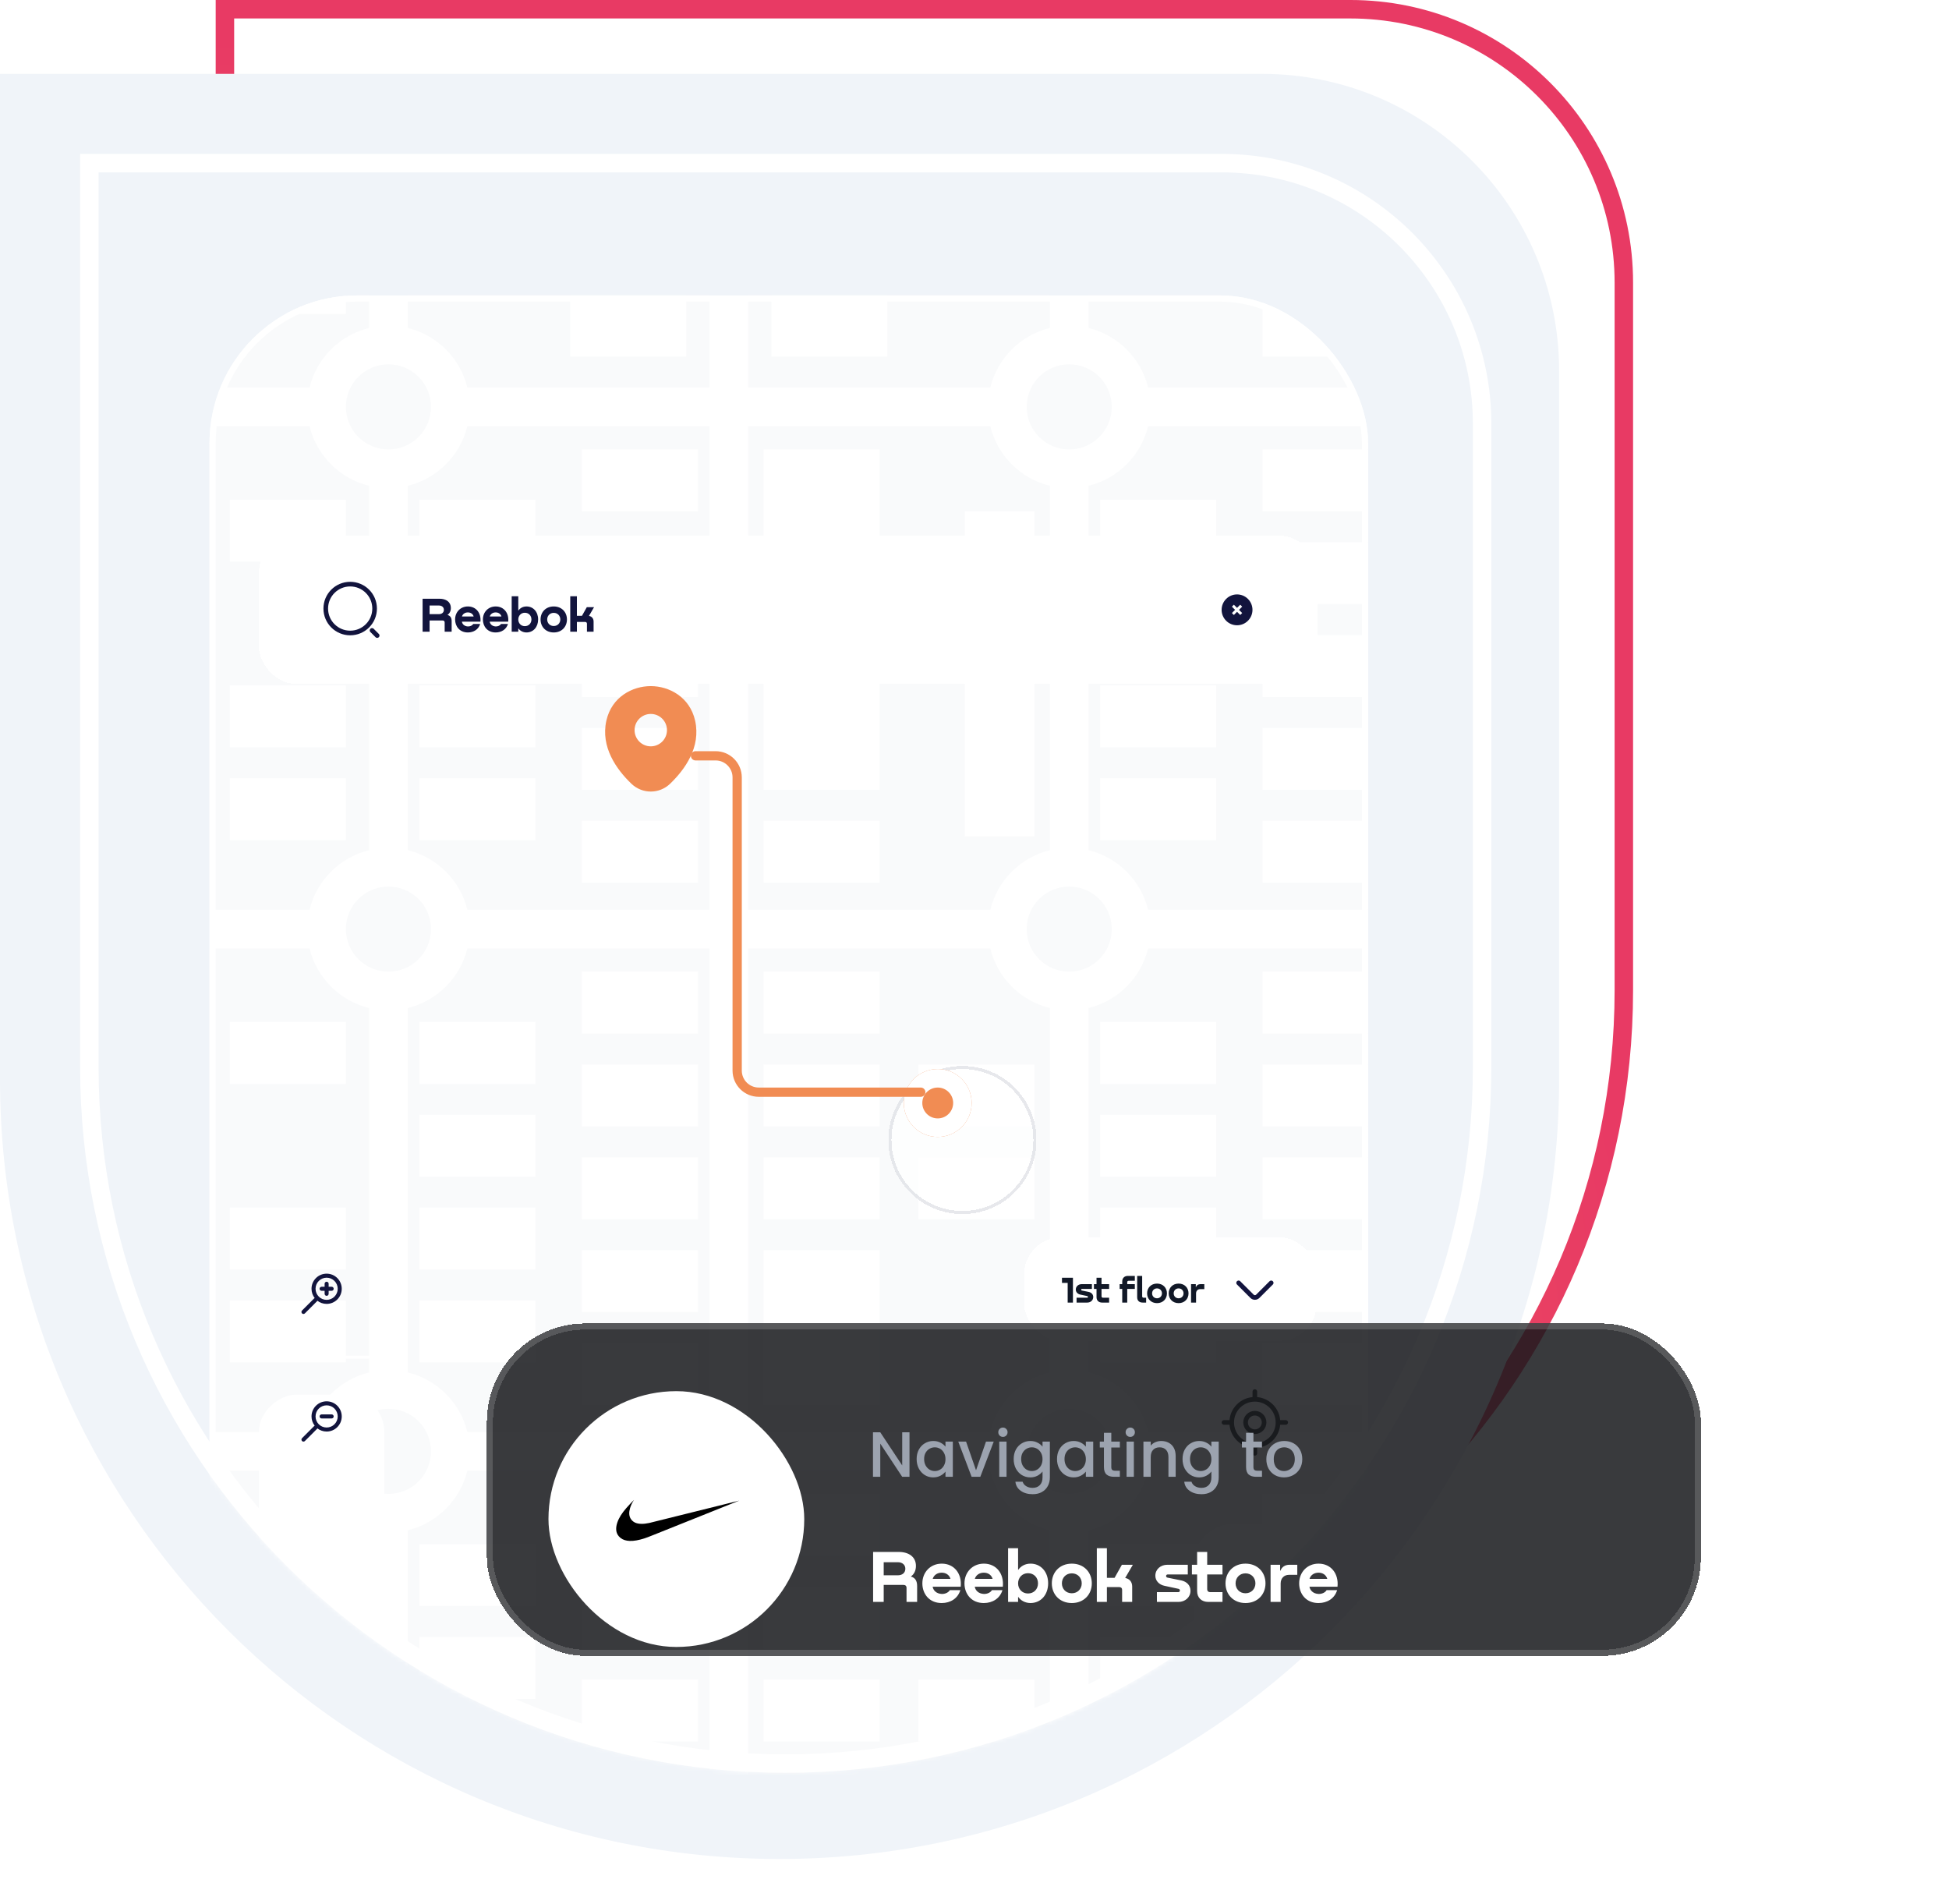 <svg width="432" height="422" viewBox="0 0 432 422" fill="none" xmlns="http://www.w3.org/2000/svg">
<path d="M49.854 2.046H299.317C332.792 2.046 359.928 29.183 359.928 62.657V219.447C359.928 305.071 290.516 374.483 204.891 374.483C119.267 374.483 49.854 305.071 49.854 219.446V2.046Z" stroke="url(#paint0_radial_377_7787)" stroke-width="4.093"/>
<path d="M0 16.371H279.748C316.108 16.371 345.583 45.846 345.583 82.206V239.208C345.583 334.638 268.222 412 172.792 412C77.362 412 0 334.639 0 239.208V16.371Z" fill="#F0F4F9"/>
<mask id="mask0_377_7787" style="mask-type:alpha" maskUnits="userSpaceOnUse" x="17" y="34" width="314" height="359">
<path d="M17.757 34.106H330.558V236.5C330.558 322.878 260.535 392.901 174.158 392.901C87.78 392.901 17.757 322.878 17.757 236.5V34.106Z" fill="white"/>
</mask>
<g mask="url(#mask0_377_7787)">
<g clip-path="url(#clip0_377_7787)">
<rect x="46.442" y="65.483" width="256.797" height="555.358" rx="32.742" fill="white"/>
<path fill-rule="evenodd" clip-rule="evenodd" d="M349.303 44.737H40.661L40.661 85.889H68.609C70.197 79.389 75.313 74.272 81.813 72.685V45.594H90.386V72.685C96.887 74.272 102.003 79.389 103.591 85.889H157.259V45.594H165.832V85.889H219.501C221.089 79.389 226.205 74.272 232.705 72.685V45.594H241.279V72.685C247.779 74.273 252.895 79.389 254.483 85.889H308.151V45.594H316.724V85.889H349.303V94.463H316.724V201.63H349.303V210.203H316.724V317.371H349.303V325.945H316.724V433.111H349.303V44.737ZM349.303 441.684H316.724V731.465H308.151V441.684H241.32L122.366 684.365L231.863 731.466H210.166L118.588 692.073L99.279 731.466H89.731L110.703 688.681L55.06 664.745L40.661 694.121V674.642L47.175 661.353L40.661 658.552V649.219L50.953 653.646L86.062 582.019L40.661 562.49V553.157L89.84 574.312L125.148 502.279L40.661 465.937V456.604L128.926 494.571L154.849 441.684H40.661L40.661 456.604L32.555 453.117L29.168 460.992L40.661 465.937V553.157L40.62 553.139L37.232 561.015L40.661 562.49V649.219L32.555 645.732L29.168 653.607L40.661 658.552V674.642L28.112 700.244L35.81 704.018L40.661 694.121V731.466H89.731L89.292 732.362L96.99 736.136L99.279 731.466H210.166L237.765 743.337L241.153 735.462L231.863 731.466H349.303V576.287H316.724V567.714H349.303V441.684ZM40.661 433.111H81.813V339.148C75.313 337.56 70.197 332.444 68.609 325.945H40.661V433.111ZM40.661 317.371H68.609C70.196 310.871 75.313 305.754 81.813 304.167V223.406C75.314 221.818 70.198 216.703 68.61 210.203H40.661V317.371ZM40.661 201.63H68.609C70.196 195.129 75.313 190.012 81.813 188.424V107.666C75.313 106.079 70.197 100.962 68.609 94.463H40.661V201.63ZM90.386 339.148V433.111H157.259V325.945H103.59C102.003 332.444 96.886 337.56 90.386 339.148ZM103.591 317.371H157.259V210.203H103.59C102.002 216.703 96.886 221.818 90.386 223.406V304.167C96.887 305.754 102.003 310.871 103.591 317.371ZM103.59 94.463C102.003 100.962 96.886 106.079 90.386 107.666V188.424C96.887 190.012 102.004 195.129 103.591 201.63H157.259V94.463H103.59ZM165.832 94.463H219.501C221.089 100.962 226.205 106.079 232.705 107.666V188.424C226.205 190.012 221.088 195.129 219.501 201.63H165.832V94.463ZM241.279 188.425V107.666C247.779 106.079 252.895 100.962 254.482 94.463H308.151V201.63H254.483C252.896 195.129 247.779 190.012 241.279 188.425ZM165.832 210.203H219.502C221.09 216.703 226.206 221.818 232.705 223.406V304.167C226.205 305.754 221.088 310.871 219.501 317.371H165.832V210.203ZM254.483 317.371C252.895 310.871 247.779 305.754 241.279 304.167V223.406C247.778 221.818 252.894 216.703 254.482 210.203H308.151V317.371H254.483ZM241.279 339.148C247.778 337.56 252.895 332.444 254.482 325.945H308.151V433.111H241.279V339.148ZM219.501 325.945C221.089 332.444 226.205 337.561 232.705 339.148V433.111H165.832V325.945H219.501ZM164.397 441.684L136.811 497.963L192.454 521.898L231.772 441.684H164.397ZM133.033 505.671L97.725 577.703L153.368 601.639L188.676 529.606L133.033 505.671ZM93.947 585.411L58.838 657.038L114.481 680.973L149.59 609.346L93.947 585.411ZM236.992 215.346C242.2 215.346 246.423 211.124 246.423 205.915C246.423 200.707 242.2 196.484 236.992 196.484C231.783 196.484 227.561 200.707 227.561 205.915C227.561 211.124 231.783 215.346 236.992 215.346ZM95.53 205.915C95.53 211.124 91.308 215.346 86.1 215.346C80.891 215.346 76.669 211.124 76.669 205.915C76.669 200.707 80.891 196.484 86.1 196.484C91.308 196.484 95.53 200.707 95.53 205.915ZM236.992 99.606C242.2 99.606 246.423 95.384 246.423 90.175C246.423 84.967 242.2 80.745 236.992 80.745C231.783 80.745 227.561 84.967 227.561 90.175C227.561 95.384 231.783 99.606 236.992 99.606ZM95.53 90.175C95.53 95.384 91.308 99.606 86.1 99.606C80.891 99.606 76.669 95.384 76.669 90.175C76.669 84.967 80.891 80.745 86.1 80.745C91.308 80.745 95.53 84.967 95.53 90.175ZM236.992 331.088C242.2 331.088 246.423 326.866 246.423 321.657C246.423 316.449 242.2 312.227 236.992 312.227C231.783 312.227 227.561 316.449 227.561 321.657C227.561 326.866 231.783 331.088 236.992 331.088ZM95.53 321.657C95.53 326.866 91.308 331.088 86.1 331.088C80.891 331.088 76.669 326.866 76.669 321.657C76.669 316.449 80.891 312.227 86.1 312.227C91.308 312.227 95.53 316.449 95.53 321.657Z" fill="#F9FAFB"/>
<rect x="305.578" y="215.347" width="13.717" height="25.72" transform="rotate(90 305.578 215.347)" fill="white"/>
<rect x="154.687" y="215.347" width="13.717" height="25.72" transform="rotate(90 154.687 215.347)" fill="white"/>
<rect x="154.687" y="331.088" width="13.717" height="25.72" transform="rotate(90 154.687 331.088)" fill="white"/>
<rect x="305.578" y="331.088" width="13.717" height="25.72" transform="rotate(90 305.578 331.088)" fill="white"/>
<rect x="305.578" y="99.606" width="13.717" height="25.72" transform="rotate(90 305.578 99.606)" fill="white"/>
<rect x="154.687" y="99.606" width="13.717" height="25.72" transform="rotate(90 154.687 99.606)" fill="white"/>
<rect x="269.57" y="226.493" width="13.717" height="25.72" transform="rotate(90 269.57 226.493)" fill="white"/>
<rect x="118.679" y="226.493" width="13.717" height="25.72" transform="rotate(90 118.679 226.493)" fill="white"/>
<rect x="118.679" y="342.233" width="13.717" height="25.72" transform="rotate(90 118.679 342.233)" fill="white"/>
<rect x="269.57" y="342.233" width="13.717" height="25.72" transform="rotate(90 269.57 342.233)" fill="white"/>
<rect x="269.57" y="110.753" width="13.717" height="25.72" transform="rotate(90 269.57 110.753)" fill="white"/>
<rect x="118.679" y="110.753" width="13.717" height="25.72" transform="rotate(90 118.679 110.753)" fill="white"/>
<rect x="305.578" y="235.924" width="13.717" height="25.72" transform="rotate(90 305.578 235.924)" fill="white"/>
<rect x="154.687" y="235.924" width="13.717" height="25.72" transform="rotate(90 154.687 235.924)" fill="white"/>
<rect x="154.687" y="351.665" width="13.717" height="25.72" transform="rotate(90 154.687 351.665)" fill="white"/>
<rect x="305.578" y="351.665" width="13.717" height="25.72" transform="rotate(90 305.578 351.665)" fill="white"/>
<rect x="305.578" y="120.183" width="13.717" height="25.72" transform="rotate(90 305.578 120.183)" fill="white"/>
<rect x="305.578" y="65.313" width="13.717" height="25.72" transform="rotate(90 305.578 65.313)" fill="white"/>
<rect x="196.696" y="65.313" width="13.717" height="25.72" transform="rotate(90 196.696 65.313)" fill="white"/>
<rect x="152.115" y="65.313" width="13.717" height="25.72" transform="rotate(90 152.115 65.313)" fill="white"/>
<rect x="154.687" y="120.183" width="13.717" height="25.72" transform="rotate(90 154.687 120.183)" fill="white"/>
<rect x="269.57" y="247.069" width="13.717" height="25.72" transform="rotate(90 269.57 247.069)" fill="white"/>
<rect x="118.679" y="247.069" width="13.717" height="25.72" transform="rotate(90 118.679 247.069)" fill="white"/>
<rect x="118.679" y="362.81" width="13.717" height="25.72" transform="rotate(90 118.679 362.81)" fill="white"/>
<rect x="269.57" y="362.81" width="13.717" height="25.72" transform="rotate(90 269.57 362.81)" fill="white"/>
<rect x="269.57" y="131.328" width="13.717" height="25.72" transform="rotate(90 269.57 131.328)" fill="white"/>
<rect x="118.679" y="131.328" width="13.717" height="25.72" transform="rotate(90 118.679 131.328)" fill="white"/>
<rect x="305.578" y="256.5" width="13.717" height="25.72" transform="rotate(90 305.578 256.5)" fill="white"/>
<rect x="154.687" y="256.5" width="13.717" height="25.72" transform="rotate(90 154.687 256.5)" fill="white"/>
<rect x="154.687" y="372.241" width="13.717" height="25.72" transform="rotate(90 154.687 372.241)" fill="white"/>
<rect x="305.578" y="372.241" width="13.717" height="25.72" transform="rotate(90 305.578 372.241)" fill="white"/>
<rect x="305.578" y="140.759" width="13.717" height="25.72" transform="rotate(90 305.578 140.759)" fill="white"/>
<rect x="154.687" y="140.759" width="13.717" height="25.72" transform="rotate(90 154.687 140.759)" fill="white"/>
<rect x="269.57" y="267.645" width="13.717" height="25.72" transform="rotate(90 269.57 267.645)" fill="white"/>
<rect x="118.679" y="267.645" width="13.717" height="25.72" transform="rotate(90 118.679 267.645)" fill="white"/>
<rect x="118.679" y="383.386" width="13.717" height="25.72" transform="rotate(90 118.679 383.386)" fill="white"/>
<rect x="269.57" y="383.386" width="13.717" height="25.72" transform="rotate(90 269.57 383.386)" fill="white"/>
<rect x="269.57" y="151.904" width="13.717" height="25.72" transform="rotate(90 269.57 151.904)" fill="white"/>
<rect x="118.679" y="151.904" width="13.717" height="25.72" transform="rotate(90 118.679 151.904)" fill="white"/>
<rect x="305.578" y="277.076" width="13.717" height="25.72" transform="rotate(90 305.578 277.076)" fill="white"/>
<rect x="154.687" y="277.076" width="13.717" height="25.72" transform="rotate(90 154.687 277.076)" fill="white"/>
<rect x="154.687" y="392.817" width="13.717" height="25.72" transform="rotate(90 154.687 392.817)" fill="white"/>
<rect x="305.578" y="392.817" width="13.717" height="25.72" transform="rotate(90 305.578 392.817)" fill="white"/>
<rect x="305.578" y="161.335" width="13.717" height="25.72" transform="rotate(90 305.578 161.335)" fill="white"/>
<rect x="154.687" y="161.335" width="13.717" height="25.72" transform="rotate(90 154.687 161.335)" fill="white"/>
<rect x="305.578" y="297.653" width="13.717" height="25.72" transform="rotate(90 305.578 297.653)" fill="white"/>
<rect x="154.687" y="297.653" width="13.717" height="25.72" transform="rotate(90 154.687 297.653)" fill="white"/>
<rect x="305.578" y="181.911" width="13.717" height="25.72" transform="rotate(90 305.578 181.911)" fill="white"/>
<rect x="154.687" y="181.911" width="13.717" height="25.72" transform="rotate(90 154.687 181.911)" fill="white"/>
<rect x="269.57" y="288.221" width="13.717" height="25.72" transform="rotate(90 269.57 288.221)" fill="white"/>
<rect x="118.679" y="288.221" width="13.717" height="25.72" transform="rotate(90 118.679 288.221)" fill="white"/>
<rect x="269.57" y="172.48" width="13.717" height="25.72" transform="rotate(90 269.57 172.48)" fill="white"/>
<rect x="118.679" y="172.48" width="13.717" height="25.72" transform="rotate(90 118.679 172.48)" fill="white"/>
<rect x="169.262" y="99.606" width="25.72" height="75.446" fill="white"/>
<rect x="169.262" y="215.347" width="25.72" height="13.717" fill="white"/>
<rect x="169.262" y="331.088" width="25.72" height="13.717" fill="white"/>
<rect x="203.555" y="372.241" width="25.72" height="13.717" fill="white"/>
<rect x="203.555" y="235.924" width="25.72" height="13.717" fill="white"/>
<rect x="50.949" y="110.753" width="25.72" height="13.717" fill="white"/>
<rect x="50.949" y="226.493" width="25.72" height="13.717" fill="white"/>
<rect x="50.949" y="342.233" width="25.72" height="13.717" fill="white"/>
<rect x="203.555" y="256.5" width="25.72" height="13.717" fill="white"/>
<rect x="50.949" y="172.48" width="25.72" height="13.717" fill="white"/>
<rect x="50.949" y="55.883" width="25.72" height="13.717" fill="white"/>
<rect x="50.949" y="288.221" width="25.72" height="13.717" fill="white"/>
<rect x="50.949" y="151.904" width="25.72" height="13.717" fill="white"/>
<rect x="50.949" y="267.645" width="25.72" height="13.717" fill="white"/>
<rect x="50.949" y="383.386" width="25.72" height="13.717" fill="white"/>
<rect x="50.949" y="362.81" width="25.72" height="13.717" fill="white"/>
<rect x="169.262" y="235.924" width="25.72" height="13.717" fill="white"/>
<rect x="169.262" y="351.665" width="25.72" height="13.717" fill="white"/>
<rect x="203.555" y="392.817" width="25.72" height="13.717" fill="white"/>
<rect x="169.262" y="256.5" width="25.72" height="13.717" fill="white"/>
<rect x="169.262" y="372.241" width="25.72" height="13.717" fill="white"/>
<rect x="169.262" y="277.076" width="25.72" height="34.294" fill="white"/>
<rect x="169.262" y="181.911" width="25.72" height="13.717" fill="white"/>
<rect x="213.843" y="113.325" width="15.432" height="72.016" fill="white"/>
<g filter="url(#filter0_d_377_7787)">
<rect x="57.385" y="98.225" width="234.591" height="32.829" rx="8.207" fill="white" shape-rendering="crispEdges"/>
<path d="M77.618 119.769C80.609 119.769 83.033 117.345 83.033 114.355C83.033 111.364 80.609 108.94 77.618 108.94C74.628 108.94 72.204 111.364 72.204 114.355C72.204 117.345 74.628 119.769 77.618 119.769Z" stroke="#12143D" stroke-width="1.026" stroke-linecap="round" stroke-linejoin="round"/>
<path d="M83.603 120.339L82.463 119.199" stroke="#12143D" stroke-width="1.026" stroke-linecap="round" stroke-linejoin="round"/>
<path d="M95.22 119.488V116.999H98.101C98.385 116.999 98.56 117.141 98.56 117.436V119.488H100.109V117.152C100.109 116.388 99.804 115.941 99.215 115.788V115.755C99.662 115.428 99.935 114.915 99.935 114.216C99.935 112.896 98.887 112.176 97.414 112.176H93.67V119.488H95.22ZM95.22 113.682H97.305C97.916 113.682 98.385 114.042 98.385 114.631C98.385 115.242 97.927 115.592 97.294 115.592H95.22V113.682ZM103.713 113.889C102.043 113.889 100.875 115.155 100.875 116.77C100.875 118.298 101.868 119.652 103.702 119.652C104.99 119.652 106.07 118.975 106.43 117.763H104.891C104.695 118.113 104.204 118.342 103.702 118.32C102.949 118.287 102.468 117.818 102.381 117.261H106.485C106.681 115.341 105.524 113.889 103.713 113.889ZM103.702 115.21C104.335 115.21 104.826 115.548 104.99 116.115H102.392C102.545 115.57 103.058 115.21 103.702 115.21ZM109.873 113.889C108.203 113.889 107.035 115.155 107.035 116.77C107.035 118.298 108.029 119.652 109.862 119.652C111.15 119.652 112.23 118.975 112.591 117.763H111.052C110.855 118.113 110.364 118.342 109.862 118.32C109.109 118.287 108.629 117.818 108.542 117.261H112.645C112.842 115.341 111.685 113.889 109.873 113.889ZM109.862 115.21C110.495 115.21 110.986 115.548 111.15 116.115H108.552C108.705 115.57 109.218 115.21 109.862 115.21ZM116.691 113.889C115.894 113.889 115.272 114.271 114.923 114.773H114.879V111.63H113.416V119.488H114.879V118.778H114.923C115.261 119.27 115.894 119.641 116.68 119.652C118.219 119.652 119.277 118.44 119.277 116.759C119.277 115.046 118.164 113.878 116.691 113.889ZM116.33 118.255C115.479 118.255 114.879 117.611 114.879 116.77C114.879 115.963 115.457 115.286 116.33 115.286C117.193 115.286 117.793 115.919 117.793 116.77C117.793 117.622 117.193 118.255 116.33 118.255ZM122.739 119.652C124.508 119.652 125.664 118.396 125.664 116.77C125.664 115.155 124.518 113.889 122.739 113.889C120.96 113.889 119.815 115.155 119.815 116.77C119.815 118.396 120.971 119.652 122.739 119.652ZM122.739 118.222C121.866 118.222 121.288 117.578 121.288 116.77C121.288 115.963 121.866 115.308 122.739 115.308C123.613 115.308 124.191 115.963 124.191 116.77C124.191 117.578 123.602 118.222 122.739 118.222ZM131.669 114.053H130.065L128.996 115.963H127.871V111.63H126.398V119.488H127.871V117.316H129.661C129.934 117.316 130.098 117.458 130.098 117.72V119.488H131.571V117.229C131.571 116.519 131.135 116.083 130.545 115.984L131.669 114.053Z" fill="#12143D"/>
<path fill-rule="evenodd" clip-rule="evenodd" d="M277.613 114.64C277.613 112.751 276.082 111.22 274.194 111.22C272.305 111.22 270.774 112.751 270.774 114.64C270.774 116.528 272.305 118.059 274.194 118.059C276.082 118.059 277.613 116.528 277.613 114.64ZM274.899 113.5L274.194 114.205L273.489 113.5L273.054 113.935L273.759 114.64L273.054 115.345L273.489 115.78L274.194 115.074L274.899 115.78L275.334 115.345L274.628 114.64L275.334 113.935L274.899 113.5Z" fill="#12143D"/>
</g>
<g filter="url(#filter1_d_377_7787)">
<rect x="57.385" y="328.931" width="56.083" height="27.793" rx="8.207" transform="rotate(-90 57.385 328.931)" fill="white"/>
</g>
<rect x="57.385" y="301.136" width="0.684" height="27.793" rx="0.342" transform="rotate(-90 57.385 301.136)" fill="white"/>
<path fill-rule="evenodd" clip-rule="evenodd" d="M75.749 285.627C75.749 287.478 74.249 288.978 72.398 288.978C71.625 288.978 70.913 288.715 70.346 288.275C70.324 288.32 70.295 288.363 70.257 288.4L67.578 291.08C67.403 291.255 67.12 291.255 66.946 291.08C66.771 290.906 66.771 290.623 66.946 290.448L69.626 287.768C69.663 287.731 69.706 287.702 69.751 287.68C69.311 287.113 69.048 286.401 69.048 285.627C69.048 283.777 70.548 282.277 72.398 282.277C74.249 282.277 75.749 283.777 75.749 285.627ZM74.855 285.627C74.855 284.271 73.755 283.171 72.398 283.171C71.042 283.171 69.942 284.271 69.942 285.627C69.942 286.984 71.042 288.084 72.398 288.084C73.755 288.084 74.855 286.984 74.855 285.627ZM72.845 284.511C72.845 284.264 72.645 284.064 72.398 284.064C72.152 284.064 71.952 284.264 71.952 284.511V285.181H71.282C71.035 285.181 70.835 285.381 70.835 285.627C70.835 285.874 71.035 286.074 71.282 286.074H71.952V286.744C71.952 286.991 72.152 287.191 72.398 287.191C72.645 287.191 72.845 286.991 72.845 286.744V286.074H73.515C73.762 286.074 73.962 285.874 73.962 285.627C73.962 285.381 73.762 285.181 73.515 285.181H72.845V284.511Z" fill="#12143D"/>
<path fill-rule="evenodd" clip-rule="evenodd" d="M72.398 317.268C74.249 317.268 75.749 315.768 75.749 313.918C75.749 312.068 74.249 310.568 72.398 310.568C70.548 310.568 69.048 312.068 69.048 313.918C69.048 314.691 69.311 315.404 69.751 315.971C69.706 315.992 69.663 316.021 69.626 316.059L66.946 318.739C66.771 318.913 66.771 319.196 66.946 319.371C67.12 319.545 67.403 319.545 67.578 319.371L70.257 316.69C70.295 316.653 70.324 316.611 70.346 316.566C70.913 317.006 71.625 317.268 72.398 317.268ZM72.398 311.461C73.755 311.461 74.855 312.561 74.855 313.918C74.855 315.275 73.755 316.375 72.398 316.375C71.042 316.375 69.942 315.275 69.942 313.918C69.942 312.561 71.042 311.461 72.398 311.461ZM70.835 313.918C70.835 314.165 71.035 314.365 71.282 314.365H73.515C73.762 314.365 73.962 314.165 73.962 313.918C73.962 313.671 73.762 313.471 73.515 313.471H71.282C71.035 313.471 70.835 313.671 70.835 313.918Z" fill="#12143D"/>
<g filter="url(#filter2_d_377_7787)">
<rect x="264.618" y="328.931" width="27.358" height="27.358" rx="8.207" transform="rotate(-90 264.618 328.931)" fill="white"/>
</g>
<path d="M278.14 320.381C280.973 320.381 283.269 318.085 283.269 315.252C283.269 312.419 280.973 310.122 278.14 310.122C275.307 310.122 273.01 312.419 273.01 315.252C273.01 318.085 275.307 320.381 278.14 320.381Z" stroke="#292D32" stroke-width="1.026" stroke-linecap="round" stroke-linejoin="round"/>
<path d="M278.139 317.304C279.273 317.304 280.191 316.385 280.191 315.252C280.191 314.119 279.273 313.2 278.139 313.2C277.006 313.2 276.088 314.119 276.088 315.252C276.088 316.385 277.006 317.304 278.139 317.304Z" stroke="#292D32" stroke-width="1.026" stroke-linecap="round" stroke-linejoin="round"/>
<path d="M278.14 309.78V308.412" stroke="#292D32" stroke-width="1.026" stroke-linecap="round" stroke-linejoin="round"/>
<path d="M272.668 315.252H271.3" stroke="#292D32" stroke-width="1.026" stroke-linecap="round" stroke-linejoin="round"/>
<path d="M278.14 320.723V322.091" stroke="#292D32" stroke-width="1.026" stroke-linecap="round" stroke-linejoin="round"/>
<path d="M283.611 315.252H284.979" stroke="#292D32" stroke-width="1.026" stroke-linecap="round" stroke-linejoin="round"/>
<g filter="url(#filter3_bd_377_7787)">
<circle cx="207.851" cy="241.714" r="16.415" fill="white" fill-opacity="0.7" shape-rendering="crispEdges"/>
<circle cx="207.851" cy="241.714" r="16.073" stroke="#12143D" stroke-opacity="0.1" stroke-width="0.684" shape-rendering="crispEdges"/>
</g>
<g filter="url(#filter4_d_377_7787)">
<circle cx="207.851" cy="241.714" r="7.523" fill="#F18C53"/>
<circle cx="207.851" cy="241.714" r="5.472" stroke="white" stroke-width="4.104"/>
</g>
<g filter="url(#filter5_d_377_7787)">
<rect x="227.002" y="272.848" width="64.829" height="22.943" rx="8.207" fill="white" shape-rendering="crispEdges"/>
<path d="M237.819 281.82H235.39V282.953H236.653V287.319H237.819V281.82ZM239.773 283.232C239.026 283.232 238.452 283.733 238.452 284.438C238.452 284.988 238.862 285.423 239.453 285.546L241.012 285.883C241.103 285.908 241.152 285.981 241.152 286.063C241.152 286.17 241.078 286.244 240.971 286.244H238.624V287.319H240.988C241.735 287.319 242.317 286.81 242.317 286.088C242.317 285.514 241.923 285.087 241.308 284.955L239.773 284.644C239.691 284.627 239.634 284.553 239.634 284.471C239.634 284.373 239.699 284.299 239.806 284.299H242.022V283.232H239.773ZM245.838 283.232H244.156V281.82H243.048V283.232H242.473V284.299H243.048V286.121C243.048 286.86 243.532 287.319 244.279 287.319H245.838V286.244H244.484C244.287 286.244 244.156 286.129 244.156 285.932V284.299H245.838V283.232ZM251.537 282.485V281.41H249.969C249.247 281.41 248.746 281.894 248.746 282.608V283.232H248.172V284.299H248.746V287.319H249.854V284.299H251.537V283.232H249.854V282.789C249.854 282.6 249.986 282.485 250.183 282.485H251.537ZM252.057 286.137C252.057 286.876 252.501 287.319 253.28 287.319H254.043V286.244H253.494C253.288 286.244 253.165 286.129 253.165 285.94V281.41H252.057V286.137ZM256.457 287.442C257.786 287.442 258.656 286.498 258.656 285.276C258.656 284.061 257.794 283.109 256.457 283.109C255.119 283.109 254.257 284.061 254.257 285.276C254.257 286.498 255.127 287.442 256.457 287.442ZM256.457 286.367C255.8 286.367 255.365 285.883 255.365 285.276C255.365 284.668 255.8 284.176 256.457 284.176C257.113 284.176 257.548 284.668 257.548 285.276C257.548 285.883 257.105 286.367 256.457 286.367ZM261.241 287.442C262.571 287.442 263.441 286.498 263.441 285.276C263.441 284.061 262.579 283.109 261.241 283.109C259.904 283.109 259.042 284.061 259.042 285.276C259.042 286.498 259.912 287.442 261.241 287.442ZM261.241 286.367C260.585 286.367 260.15 285.883 260.15 285.276C260.15 284.668 260.585 284.176 261.241 284.176C261.898 284.176 262.333 284.668 262.333 285.276C262.333 285.883 261.89 286.367 261.241 286.367ZM266.077 283.232C265.601 283.232 265.24 283.47 265.092 283.872H265.051V283.232H264.001V287.319H265.109V285.284C265.109 284.717 265.486 284.34 266.02 284.34H266.939V283.232H266.077Z" fill="#111827"/>
<path d="M281.763 282.951L278.79 285.924C278.439 286.275 277.865 286.275 277.514 285.924L274.541 282.951" stroke="#12143D" stroke-width="1.026" stroke-miterlimit="10" stroke-linecap="round" stroke-linejoin="round"/>
</g>
<path d="M154.071 159.698C152.874 154.432 148.28 152.061 144.245 152.061C144.245 152.061 144.245 152.061 144.234 152.061C140.21 152.061 135.605 154.421 134.408 159.687C133.074 165.569 136.676 170.55 139.936 173.685C141.145 174.848 142.695 175.429 144.245 175.429C145.795 175.429 147.346 174.848 148.543 173.685C151.803 170.55 155.405 165.58 154.071 159.698ZM144.245 165.409C142.262 165.409 140.655 163.802 140.655 161.819C140.655 159.835 142.262 158.228 144.245 158.228C146.229 158.228 147.836 159.835 147.836 161.819C147.836 163.802 146.229 165.409 144.245 165.409Z" fill="#F18C53"/>
<path d="M204.09 242.056H168.183C165.539 242.056 163.395 239.912 163.395 237.268V172.294C163.395 169.65 161.252 167.507 158.608 167.507H154.162" stroke="#F18C53" stroke-width="2.052" stroke-linecap="round"/>
</g>
<rect x="47.124" y="66.165" width="255.433" height="553.994" rx="32.06" stroke="white" stroke-width="1.364"/>
</g>
<path d="M19.804 36.152H270.759C302.655 36.152 328.512 62.009 328.512 93.905V236.5C328.512 321.748 259.405 390.854 174.158 390.854C88.91 390.854 19.804 321.748 19.804 236.5V36.152Z" stroke="white" stroke-width="4.093"/>
<g filter="url(#filter6_bdii_377_7787)">
<rect x="107.909" y="300.132" width="269.091" height="73.669" rx="21.828" fill="#17181B" fill-opacity="0.85" shape-rendering="crispEdges"/>
<rect x="108.592" y="300.815" width="267.726" height="72.305" rx="21.146" stroke="#D8D8D8" stroke-opacity="0.2" stroke-width="1.364" shape-rendering="crispEdges"/>
</g>
<rect x="121.569" y="308.318" width="56.694" height="56.694" rx="28.347" fill="white"/>
<path d="M139.585 341.511C138.772 341.48 138.107 341.272 137.587 340.886C137.488 340.812 137.251 340.591 137.172 340.497C136.961 340.249 136.818 340.008 136.722 339.74C136.428 338.916 136.579 337.834 137.155 336.647C137.648 335.63 138.409 334.622 139.737 333.226C139.933 333.02 140.515 332.419 140.519 332.419C140.52 332.419 140.489 332.471 140.449 332.533C140.103 333.074 139.808 333.711 139.647 334.263C139.389 335.148 139.42 335.907 139.738 336.496C139.958 336.902 140.335 337.253 140.759 337.448C141.501 337.788 142.587 337.816 143.913 337.53C144.004 337.51 148.53 336.387 153.969 335.033C159.408 333.68 163.86 332.573 163.86 332.574C163.862 332.575 151.223 337.633 144.662 340.258C143.623 340.673 143.345 340.778 142.857 340.938C141.608 341.349 140.489 341.544 139.585 341.511Z" fill="black"/>
<path d="M201.592 327.3H199.976L195.115 319.944V327.3H193.499V317.436H195.115L199.976 324.778V317.436H201.592V327.3ZM203.175 323.36C203.175 322.576 203.336 321.882 203.657 321.277C203.988 320.672 204.432 320.204 204.989 319.874C205.556 319.533 206.18 319.363 206.86 319.363C207.475 319.363 208.008 319.486 208.462 319.732C208.925 319.968 209.293 320.266 209.568 320.625V319.491H211.197V327.3H209.568V326.138C209.293 326.507 208.92 326.814 208.448 327.06C207.975 327.305 207.437 327.428 206.832 327.428C206.161 327.428 205.547 327.258 204.989 326.918C204.432 326.568 203.988 326.086 203.657 325.472C203.336 324.848 203.175 324.145 203.175 323.36ZM209.568 323.389C209.568 322.85 209.454 322.382 209.227 321.985C209.01 321.589 208.722 321.286 208.363 321.078C208.004 320.87 207.616 320.767 207.201 320.767C206.785 320.767 206.397 320.87 206.038 321.078C205.679 321.277 205.386 321.574 205.16 321.971C204.942 322.359 204.834 322.822 204.834 323.36C204.834 323.899 204.942 324.371 205.16 324.778C205.386 325.184 205.679 325.496 206.038 325.713C206.407 325.921 206.794 326.025 207.201 326.025C207.616 326.025 208.004 325.921 208.363 325.713C208.722 325.505 209.01 325.203 209.227 324.806C209.454 324.4 209.568 323.927 209.568 323.389ZM216.339 325.855L218.55 319.491H220.265L217.288 327.3H215.361L212.398 319.491H214.128L216.339 325.855ZM222.308 318.456C222.015 318.456 221.769 318.357 221.571 318.159C221.373 317.96 221.273 317.715 221.273 317.422C221.273 317.129 221.373 316.883 221.571 316.685C221.769 316.486 222.015 316.387 222.308 316.387C222.592 316.387 222.833 316.486 223.031 316.685C223.229 316.883 223.329 317.129 223.329 317.422C223.329 317.715 223.229 317.96 223.031 318.159C222.833 318.357 222.592 318.456 222.308 318.456ZM223.102 319.491V327.3H221.486V319.491H223.102ZM228.37 319.363C228.974 319.363 229.508 319.486 229.971 319.732C230.444 319.968 230.812 320.266 231.077 320.625V319.491H232.707V327.428C232.707 328.146 232.556 328.784 232.253 329.341C231.951 329.908 231.511 330.352 230.935 330.674C230.368 330.995 229.688 331.156 228.894 331.156C227.836 331.156 226.957 330.905 226.258 330.404C225.559 329.913 225.162 329.242 225.067 328.392H226.669C226.792 328.798 227.052 329.124 227.448 329.37C227.855 329.625 228.337 329.752 228.894 329.752C229.546 329.752 230.07 329.554 230.467 329.157C230.874 328.76 231.077 328.184 231.077 327.428V326.124C230.803 326.493 230.43 326.804 229.957 327.06C229.494 327.305 228.965 327.428 228.37 327.428C227.689 327.428 227.066 327.258 226.499 326.918C225.941 326.568 225.497 326.086 225.166 325.472C224.845 324.848 224.685 324.145 224.685 323.36C224.685 322.576 224.845 321.882 225.166 321.277C225.497 320.672 225.941 320.204 226.499 319.874C227.066 319.533 227.689 319.363 228.37 319.363ZM231.077 323.389C231.077 322.85 230.963 322.382 230.737 321.985C230.519 321.589 230.231 321.286 229.872 321.078C229.513 320.87 229.126 320.767 228.71 320.767C228.294 320.767 227.907 320.87 227.548 321.078C227.189 321.277 226.896 321.574 226.669 321.971C226.452 322.359 226.343 322.822 226.343 323.36C226.343 323.899 226.452 324.371 226.669 324.778C226.896 325.184 227.189 325.496 227.548 325.713C227.916 325.921 228.304 326.025 228.71 326.025C229.126 326.025 229.513 325.921 229.872 325.713C230.231 325.505 230.519 325.203 230.737 324.806C230.963 324.4 231.077 323.927 231.077 323.389ZM234.29 323.36C234.29 322.576 234.451 321.882 234.772 321.277C235.103 320.672 235.547 320.204 236.105 319.874C236.672 319.533 237.295 319.363 237.975 319.363C238.59 319.363 239.124 319.486 239.577 319.732C240.04 319.968 240.409 320.266 240.683 320.625V319.491H242.313V327.3H240.683V326.138C240.409 326.507 240.035 326.814 239.563 327.06C239.09 327.305 238.552 327.428 237.947 327.428C237.276 327.428 236.662 327.258 236.105 326.918C235.547 326.568 235.103 326.086 234.772 325.472C234.451 324.848 234.29 324.145 234.29 323.36ZM240.683 323.389C240.683 322.85 240.569 322.382 240.342 321.985C240.125 321.589 239.837 321.286 239.478 321.078C239.119 320.87 238.731 320.767 238.316 320.767C237.9 320.767 237.512 320.87 237.153 321.078C236.794 321.277 236.501 321.574 236.275 321.971C236.057 322.359 235.949 322.822 235.949 323.36C235.949 323.899 236.057 324.371 236.275 324.778C236.501 325.184 236.794 325.496 237.153 325.713C237.522 325.921 237.909 326.025 238.316 326.025C238.731 326.025 239.119 325.921 239.478 325.713C239.837 325.505 240.125 325.203 240.342 324.806C240.569 324.4 240.683 323.927 240.683 323.389ZM246.32 320.809V325.132C246.32 325.425 246.386 325.637 246.518 325.77C246.66 325.893 246.896 325.954 247.227 325.954H248.219V327.3H246.944C246.216 327.3 245.658 327.13 245.271 326.79C244.884 326.45 244.69 325.897 244.69 325.132V320.809H243.769V319.491H244.69V317.549H246.32V319.491H248.219V320.809H246.32ZM250.53 318.456C250.237 318.456 249.992 318.357 249.793 318.159C249.595 317.96 249.496 317.715 249.496 317.422C249.496 317.129 249.595 316.883 249.793 316.685C249.992 316.486 250.237 316.387 250.53 316.387C250.814 316.387 251.055 316.486 251.253 316.685C251.452 316.883 251.551 317.129 251.551 317.422C251.551 317.715 251.452 317.96 251.253 318.159C251.055 318.357 250.814 318.456 250.53 318.456ZM251.324 319.491V327.3H249.708V319.491H251.324ZM257.386 319.363C258 319.363 258.548 319.491 259.03 319.746C259.521 320.001 259.904 320.379 260.178 320.88C260.452 321.381 260.589 321.985 260.589 322.694V327.3H258.987V322.935C258.987 322.236 258.812 321.702 258.463 321.333C258.113 320.956 257.636 320.767 257.031 320.767C256.427 320.767 255.945 320.956 255.586 321.333C255.236 321.702 255.061 322.236 255.061 322.935V327.3H253.445V319.491H255.061V320.384C255.326 320.063 255.661 319.812 256.068 319.633C256.483 319.453 256.923 319.363 257.386 319.363ZM265.796 319.363C266.401 319.363 266.935 319.486 267.398 319.732C267.87 319.968 268.239 320.266 268.504 320.625V319.491H270.133V327.428C270.133 328.146 269.982 328.784 269.68 329.341C269.378 329.908 268.938 330.352 268.362 330.674C267.795 330.995 267.115 331.156 266.321 331.156C265.263 331.156 264.384 330.905 263.685 330.404C262.985 329.913 262.588 329.242 262.494 328.392H264.096C264.218 328.798 264.478 329.124 264.875 329.37C265.281 329.625 265.763 329.752 266.321 329.752C266.973 329.752 267.497 329.554 267.894 329.157C268.3 328.76 268.504 328.184 268.504 327.428V326.124C268.229 326.493 267.856 326.804 267.384 327.06C266.921 327.305 266.392 327.428 265.796 327.428C265.116 327.428 264.492 327.258 263.925 326.918C263.368 326.568 262.924 326.086 262.593 325.472C262.272 324.848 262.111 324.145 262.111 323.36C262.111 322.576 262.272 321.882 262.593 321.277C262.924 320.672 263.368 320.204 263.925 319.874C264.492 319.533 265.116 319.363 265.796 319.363ZM268.504 323.389C268.504 322.85 268.39 322.382 268.163 321.985C267.946 321.589 267.658 321.286 267.299 321.078C266.94 320.87 266.552 320.767 266.137 320.767C265.721 320.767 265.333 320.87 264.974 321.078C264.615 321.277 264.322 321.574 264.096 321.971C263.878 322.359 263.77 322.822 263.77 323.36C263.77 323.899 263.878 324.371 264.096 324.778C264.322 325.184 264.615 325.496 264.974 325.713C265.343 325.921 265.73 326.025 266.137 326.025C266.552 326.025 266.94 325.921 267.299 325.713C267.658 325.505 267.946 325.203 268.163 324.806C268.39 324.4 268.504 323.927 268.504 323.389ZM277.823 320.809V325.132C277.823 325.425 277.889 325.637 278.021 325.77C278.163 325.893 278.399 325.954 278.73 325.954H279.722V327.3H278.446C277.719 327.3 277.161 327.13 276.774 326.79C276.386 326.45 276.193 325.897 276.193 325.132V320.809H275.271V319.491H276.193V317.549H277.823V319.491H279.722V320.809H277.823ZM284.598 327.428C283.861 327.428 283.195 327.263 282.6 326.932C282.005 326.592 281.537 326.119 281.197 325.515C280.857 324.9 280.687 324.192 280.687 323.389C280.687 322.595 280.861 321.891 281.211 321.277C281.561 320.663 282.038 320.19 282.642 319.859C283.247 319.529 283.923 319.363 284.669 319.363C285.416 319.363 286.091 319.529 286.696 319.859C287.301 320.19 287.778 320.663 288.128 321.277C288.477 321.891 288.652 322.595 288.652 323.389C288.652 324.182 288.473 324.886 288.113 325.5C287.754 326.115 287.263 326.592 286.639 326.932C286.025 327.263 285.345 327.428 284.598 327.428ZM284.598 326.025C285.014 326.025 285.402 325.926 285.761 325.727C286.129 325.529 286.427 325.231 286.654 324.834C286.88 324.437 286.994 323.956 286.994 323.389C286.994 322.822 286.885 322.344 286.668 321.957C286.45 321.56 286.162 321.263 285.803 321.064C285.444 320.866 285.057 320.767 284.641 320.767C284.225 320.767 283.838 320.866 283.479 321.064C283.129 321.263 282.85 321.56 282.642 321.957C282.435 322.344 282.331 322.822 282.331 323.389C282.331 324.23 282.543 324.882 282.968 325.345C283.403 325.798 283.946 326.025 284.598 326.025Z" fill="#9CA3AF"/>
<path d="M195.875 355.029V351.259H200.241C200.671 351.259 200.935 351.474 200.935 351.92V355.029H203.283V351.49C203.283 350.333 202.82 349.655 201.928 349.423V349.374C202.605 348.878 203.019 348.101 203.019 347.042C203.019 345.041 201.431 343.95 199.199 343.95H193.527V355.029H195.875ZM195.875 346.232H199.034C199.96 346.232 200.671 346.778 200.671 347.671C200.671 348.597 199.976 349.126 199.017 349.126H195.875V346.232ZM208.743 346.546C206.213 346.546 204.443 348.464 204.443 350.912C204.443 353.227 205.948 355.277 208.726 355.277C210.677 355.277 212.314 354.252 212.86 352.416H210.529C210.231 352.945 209.487 353.293 208.726 353.26C207.585 353.21 206.858 352.499 206.725 351.656H212.943C213.24 348.745 211.488 346.546 208.743 346.546ZM208.726 348.547C209.685 348.547 210.429 349.06 210.677 349.919H206.742C206.973 349.093 207.751 348.547 208.726 348.547ZM218.076 346.546C215.546 346.546 213.777 348.464 213.777 350.912C213.777 353.227 215.282 355.277 218.06 355.277C220.011 355.277 221.648 354.252 222.194 352.416H219.862C219.564 352.945 218.82 353.293 218.06 353.26C216.919 353.21 216.191 352.499 216.059 351.656H222.276C222.574 348.745 220.821 346.546 218.076 346.546ZM218.06 348.547C219.019 348.547 219.763 349.06 220.011 349.919H216.075C216.307 349.093 217.084 348.547 218.06 348.547ZM228.406 346.546C227.198 346.546 226.256 347.125 225.727 347.886H225.661V343.123H223.445V355.029H225.661V353.954H225.727C226.239 354.698 227.198 355.26 228.389 355.277C230.721 355.277 232.324 353.442 232.324 350.895C232.324 348.299 230.638 346.53 228.406 346.546ZM227.86 353.16C226.57 353.16 225.661 352.185 225.661 350.912C225.661 349.688 226.537 348.663 227.86 348.663C229.166 348.663 230.076 349.622 230.076 350.912C230.076 352.201 229.166 353.16 227.86 353.16ZM237.57 355.277C240.249 355.277 242.002 353.375 242.002 350.912C242.002 348.464 240.265 346.546 237.57 346.546C234.875 346.546 233.139 348.464 233.139 350.912C233.139 353.375 234.891 355.277 237.57 355.277ZM237.57 353.111C236.247 353.111 235.371 352.135 235.371 350.912C235.371 349.688 236.247 348.696 237.57 348.696C238.893 348.696 239.769 349.688 239.769 350.912C239.769 352.135 238.876 353.111 237.57 353.111ZM251.1 346.794H248.669L247.049 349.688H245.346V343.123H243.113V355.029H245.346V351.738H248.057C248.471 351.738 248.719 351.953 248.719 352.35V355.029H250.951V351.606C250.951 350.531 250.29 349.87 249.397 349.721L251.1 346.794ZM258.748 346.794C257.243 346.794 256.085 347.803 256.085 349.225C256.085 350.333 256.912 351.209 258.103 351.457L261.245 352.135C261.426 352.185 261.526 352.334 261.526 352.499C261.526 352.714 261.377 352.863 261.162 352.863H256.433V355.029H261.195C262.7 355.029 263.874 354.004 263.874 352.549C263.874 351.391 263.08 350.531 261.84 350.267L258.748 349.638C258.582 349.605 258.467 349.456 258.467 349.291C258.467 349.093 258.599 348.944 258.814 348.944H263.278V346.794H258.748ZM270.968 346.794H267.578V343.95H265.345V346.794H264.188V348.944H265.345V352.615C265.345 354.103 266.321 355.029 267.826 355.029H270.968V352.863H268.239C267.842 352.863 267.578 352.631 267.578 352.234V348.944H270.968V346.794ZM276.067 355.277C278.746 355.277 280.499 353.375 280.499 350.912C280.499 348.464 278.763 346.546 276.067 346.546C273.372 346.546 271.636 348.464 271.636 350.912C271.636 353.375 273.388 355.277 276.067 355.277ZM276.067 353.111C274.744 353.111 273.868 352.135 273.868 350.912C273.868 349.688 274.744 348.696 276.067 348.696C277.39 348.696 278.266 349.688 278.266 350.912C278.266 352.135 277.374 353.111 276.067 353.111ZM285.81 346.794C284.851 346.794 284.123 347.274 283.826 348.084H283.743V346.794H281.626V355.029H283.859V350.928C283.859 349.787 284.619 349.027 285.694 349.027H287.546V346.794H285.81ZM292.261 346.546C289.731 346.546 287.961 348.464 287.961 350.912C287.961 353.227 289.466 355.277 292.244 355.277C294.195 355.277 295.832 354.252 296.378 352.416H294.047C293.749 352.945 293.005 353.293 292.244 353.26C291.103 353.21 290.376 352.499 290.243 351.656H296.461C296.758 348.745 295.006 346.546 292.261 346.546ZM292.244 348.547C293.203 348.547 293.947 349.06 294.195 349.919H290.26C290.491 349.093 291.269 348.547 292.244 348.547Z" fill="white"/>
<defs>
<filter id="filter0_d_377_7787" x="-11.693" y="49.666" width="372.746" height="170.985" filterUnits="userSpaceOnUse" color-interpolation-filters="sRGB">
<feFlood flood-opacity="0" result="BackgroundImageFix"/>
<feColorMatrix in="SourceAlpha" type="matrix" values="0 0 0 0 0 0 0 0 0 0 0 0 0 0 0 0 0 0 127 0" result="hardAlpha"/>
<feOffset dy="20.518"/>
<feGaussianBlur stdDeviation="34.539"/>
<feComposite in2="hardAlpha" operator="out"/>
<feColorMatrix type="matrix" values="0 0 0 0 0.016 0 0 0 0 0.024 0 0 0 0 0.059 0 0 0 0.08 0"/>
<feBlend mode="normal" in2="BackgroundImageFix" result="effect1_dropShadow_377_7787"/>
<feBlend mode="normal" in="SourceGraphic" in2="effect1_dropShadow_377_7787" result="shape"/>
</filter>
<filter id="filter1_d_377_7787" x="-11.693" y="240.019" width="165.949" height="194.238" filterUnits="userSpaceOnUse" color-interpolation-filters="sRGB">
<feFlood flood-opacity="0" result="BackgroundImageFix"/>
<feColorMatrix in="SourceAlpha" type="matrix" values="0 0 0 0 0 0 0 0 0 0 0 0 0 0 0 0 0 0 127 0" result="hardAlpha"/>
<feOffset dy="36.249"/>
<feGaussianBlur stdDeviation="34.539"/>
<feComposite in2="hardAlpha" operator="out"/>
<feColorMatrix type="matrix" values="0 0 0 0 0.016 0 0 0 0 0.024 0 0 0 0 0.059 0 0 0 0.08 0"/>
<feBlend mode="normal" in2="BackgroundImageFix" result="effect1_dropShadow_377_7787"/>
<feBlend mode="normal" in="SourceGraphic" in2="effect1_dropShadow_377_7787" result="shape"/>
</filter>
<filter id="filter2_d_377_7787" x="195.54" y="268.744" width="165.513" height="165.513" filterUnits="userSpaceOnUse" color-interpolation-filters="sRGB">
<feFlood flood-opacity="0" result="BackgroundImageFix"/>
<feColorMatrix in="SourceAlpha" type="matrix" values="0 0 0 0 0 0 0 0 0 0 0 0 0 0 0 0 0 0 127 0" result="hardAlpha"/>
<feOffset dy="36.249"/>
<feGaussianBlur stdDeviation="34.539"/>
<feComposite in2="hardAlpha" operator="out"/>
<feColorMatrix type="matrix" values="0 0 0 0 0.016 0 0 0 0 0.024 0 0 0 0 0.059 0 0 0 0.08 0"/>
<feBlend mode="normal" in2="BackgroundImageFix" result="effect1_dropShadow_377_7787"/>
<feBlend mode="normal" in="SourceGraphic" in2="effect1_dropShadow_377_7787" result="shape"/>
</filter>
<filter id="filter3_bd_377_7787" x="175.022" y="214.356" width="76.601" height="76.601" filterUnits="userSpaceOnUse" color-interpolation-filters="sRGB">
<feFlood flood-opacity="0" result="BackgroundImageFix"/>
<feGaussianBlur in="BackgroundImageFix" stdDeviation="0.684"/>
<feComposite in2="SourceAlpha" operator="in" result="effect1_backgroundBlur_377_7787"/>
<feColorMatrix in="SourceAlpha" type="matrix" values="0 0 0 0 0 0 0 0 0 0 0 0 0 0 0 0 0 0 127 0" result="hardAlpha"/>
<feOffset dx="5.472" dy="10.943"/>
<feGaussianBlur stdDeviation="10.943"/>
<feComposite in2="hardAlpha" operator="out"/>
<feColorMatrix type="matrix" values="0 0 0 0 0.42 0 0 0 0 0.447 0 0 0 0 0.502 0 0 0 0.1 0"/>
<feBlend mode="normal" in2="effect1_backgroundBlur_377_7787" result="effect2_dropShadow_377_7787"/>
<feBlend mode="normal" in="SourceGraphic" in2="effect2_dropShadow_377_7787" result="shape"/>
</filter>
<filter id="filter4_d_377_7787" x="178.442" y="215.04" width="58.819" height="58.819" filterUnits="userSpaceOnUse" color-interpolation-filters="sRGB">
<feFlood flood-opacity="0" result="BackgroundImageFix"/>
<feColorMatrix in="SourceAlpha" type="matrix" values="0 0 0 0 0 0 0 0 0 0 0 0 0 0 0 0 0 0 127 0" result="hardAlpha"/>
<feOffset dy="2.736"/>
<feGaussianBlur stdDeviation="10.943"/>
<feComposite in2="hardAlpha" operator="out"/>
<feColorMatrix type="matrix" values="0 0 0 0 0.42 0 0 0 0 0.447 0 0 0 0 0.502 0 0 0 0.4 0"/>
<feBlend mode="normal" in2="BackgroundImageFix" result="effect1_dropShadow_377_7787"/>
<feBlend mode="normal" in="SourceGraphic" in2="effect1_dropShadow_377_7787" result="shape"/>
</filter>
<filter id="filter5_d_377_7787" x="192.805" y="240.019" width="133.223" height="91.337" filterUnits="userSpaceOnUse" color-interpolation-filters="sRGB">
<feFlood flood-opacity="0" result="BackgroundImageFix"/>
<feColorMatrix in="SourceAlpha" type="matrix" values="0 0 0 0 0 0 0 0 0 0 0 0 0 0 0 0 0 0 127 0" result="hardAlpha"/>
<feOffset dy="1.368"/>
<feGaussianBlur stdDeviation="17.099"/>
<feComposite in2="hardAlpha" operator="out"/>
<feColorMatrix type="matrix" values="0 0 0 0 0.42 0 0 0 0 0.447 0 0 0 0 0.502 0 0 0 0.12 0"/>
<feBlend mode="normal" in2="BackgroundImageFix" result="effect1_dropShadow_377_7787"/>
<feBlend mode="normal" in="SourceGraphic" in2="effect1_dropShadow_377_7787" result="shape"/>
</filter>
<filter id="filter6_bdii_377_7787" x="53.34" y="238.742" width="378.23" height="182.808" filterUnits="userSpaceOnUse" color-interpolation-filters="sRGB">
<feFlood flood-opacity="0" result="BackgroundImageFix"/>
<feGaussianBlur in="BackgroundImageFix" stdDeviation="6.139"/>
<feComposite in2="SourceAlpha" operator="in" result="effect1_backgroundBlur_377_7787"/>
<feColorMatrix in="SourceAlpha" type="matrix" values="0 0 0 0 0 0 0 0 0 0 0 0 0 0 0 0 0 0 127 0" result="hardAlpha"/>
<feOffset dy="-6.821"/>
<feGaussianBlur stdDeviation="27.285"/>
<feComposite in2="hardAlpha" operator="out"/>
<feColorMatrix type="matrix" values="0 0 0 0 0.392 0 0 0 0 0.455 0 0 0 0 0.545 0 0 0 0.05 0"/>
<feBlend mode="normal" in2="effect1_backgroundBlur_377_7787" result="effect2_dropShadow_377_7787"/>
<feBlend mode="normal" in="SourceGraphic" in2="effect2_dropShadow_377_7787" result="shape"/>
<feColorMatrix in="SourceAlpha" type="matrix" values="0 0 0 0 0 0 0 0 0 0 0 0 0 0 0 0 0 0 127 0" result="hardAlpha"/>
<feOffset dx="-12.187" dy="12.187"/>
<feGaussianBlur stdDeviation="6.094"/>
<feComposite in2="hardAlpha" operator="arithmetic" k2="-1" k3="1"/>
<feColorMatrix type="matrix" values="0 0 0 0 1 0 0 0 0 1 0 0 0 0 1 0 0 0 0.1 0"/>
<feBlend mode="normal" in2="shape" result="effect3_innerShadow_377_7787"/>
<feColorMatrix in="SourceAlpha" type="matrix" values="0 0 0 0 0 0 0 0 0 0 0 0 0 0 0 0 0 0 127 0" result="hardAlpha"/>
<feOffset dx="12.187" dy="-12.187"/>
<feGaussianBlur stdDeviation="11.596"/>
<feComposite in2="hardAlpha" operator="arithmetic" k2="-1" k3="1"/>
<feColorMatrix type="matrix" values="0 0 0 0 0.76 0 0 0 0 0.76 0 0 0 0 0.76 0 0 0 0.03 0"/>
<feBlend mode="normal" in2="effect3_innerShadow_377_7787" result="effect4_innerShadow_377_7787"/>
</filter>
<radialGradient id="paint0_radial_377_7787" cx="0" cy="0" r="1" gradientUnits="userSpaceOnUse" gradientTransform="translate(47.808 321.246) rotate(-16.492) scale(315.803 312.773)">
<stop stop-color="#F18C53"/>
<stop offset="1" stop-color="#E83A64"/>
</radialGradient>
<clipPath id="clip0_377_7787">
<rect x="46.442" y="65.483" width="256.797" height="555.358" rx="32.742" fill="white"/>
</clipPath>
</defs>
</svg>
